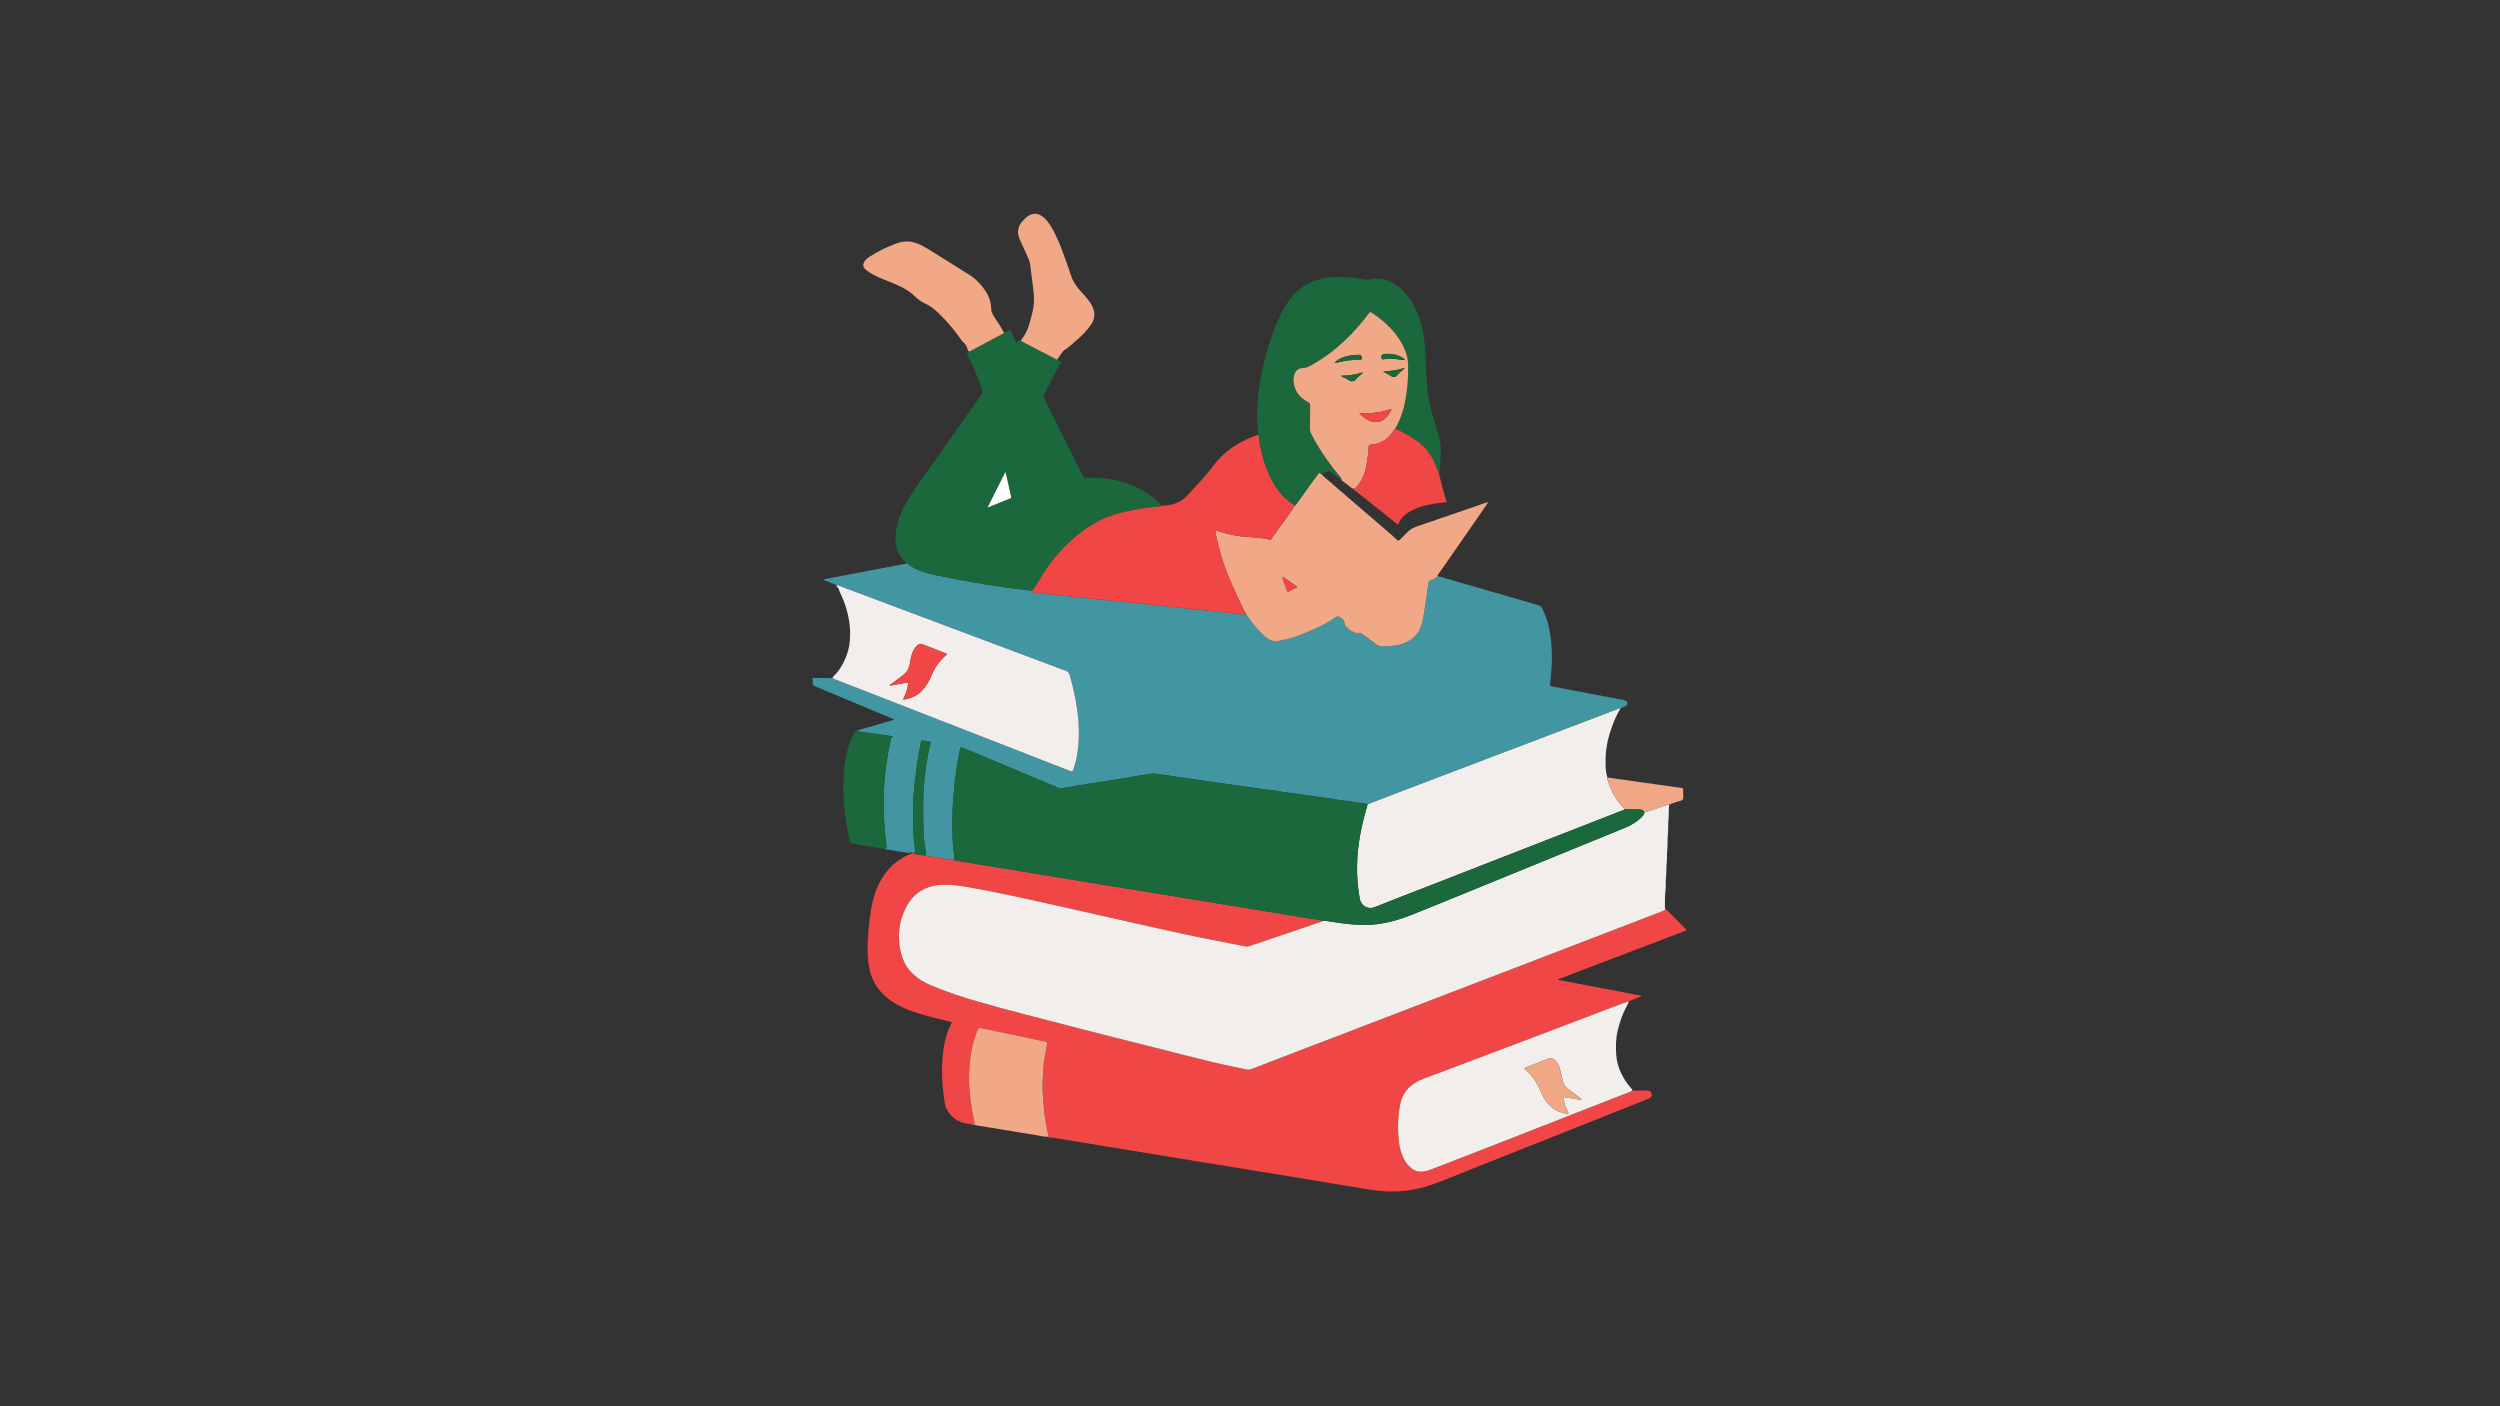 <?xml version="1.0" encoding="utf-8"?>
<!-- Generator: Adobe Illustrator 27.0.0, SVG Export Plug-In . SVG Version: 6.00 Build 0)  -->
<svg version="1.1" id="Layer_1" xmlns="http://www.w3.org/2000/svg" xmlns:xlink="http://www.w3.org/1999/xlink" x="0px" y="0px"
	 viewBox="0 0 1920 1080" style="enable-background:new 0 0 1920 1080;" xml:space="preserve">
<rect x="0" y="0" width="1920" height="1080" fill="#333333" stroke="none"/>
<style type="text/css">
	.st0{fill:#4296A2;}
	.st1{fill:#F04746;}
	.st2{fill:#F2EEEB;}
	.st3{fill:#1A683B;}
	.st4{fill:#F0A887;}
	.st5{fill:#FFFFFF;}
	.st6{fill:none;}
</style>
<g>
	<path class="st0" d="M657.27,561.48c5.17-1.86,10.52-3.14,15.77-4.73c4.48-1.35,8.99-2.64,13.67-4.01
		c-0.77-0.81-1.66-0.95-2.44-1.28c-19.2-8.03-38.41-16.05-57.61-24.08c-2.5-1.05-2.49-1.08-2.49-3.81c0-0.88-0.01-1.76-0.02-2.63
		c0.14-0.09,0.28-0.17,0.42-0.26c4.96,0.03,9.91,0.05,14.87,0.08c0.82,0.67,1.85,0.92,2.8,1.29c33.19,12.95,66.38,25.87,99.57,38.81
		c26.34,10.27,52.68,20.56,79.02,30.83c2.85,1.11,2.87,1.11,3.87-1.87c2.48-7.41,3.55-15.07,3.79-22.84
		c0.2-6.56-0.07-13.1-0.87-19.62c-1.21-9.85-3.31-19.5-6.12-29.02c-0.57-1.92-1.59-2.68-3.25-3.3
		c-29.1-10.88-58.18-21.8-87.27-32.71c-27.89-10.46-55.78-20.94-83.67-31.39c-1.63-0.61-3.21-1.43-4.97-1.66
		c-3.31-1.3-6.62-2.59-9.93-3.89c0.01-0.13,0.03-0.27,0.04-0.4c3.17-0.63,6.33-1.27,9.51-1.88c12.29-2.33,24.58-4.65,36.87-6.97
		c4.78-0.9,9.56-1.78,14.32-2.74c1.05-0.21,2.25-0.05,3.09-0.98c3.91,3.11,8.28,5.32,13.02,6.87c3.26,1.06,6.59,1.84,9.95,2.51
		c6.85,1.37,13.69,2.86,20.59,3.99c6.12,1,12.18,2.3,18.3,3.22c5.73,0.86,11.46,1.79,17.2,2.58c4.41,0.6,8.86,0.91,13.25,1.6
		c1.39,0.22,2.89-0.02,4.18,0.74c-0.36,1.1,0.44,1.21,1.16,1.3c2.22,0.26,4.44,0.51,6.67,0.73c7.07,0.71,14.15,1.38,21.22,2.1
		c7.15,0.73,14.29,1.51,21.44,2.25c6.75,0.7,13.5,1.36,20.25,2.04c7.63,0.78,15.25,1.57,22.88,2.35c5.08,0.52,10.17,1.02,15.25,1.55
		c8.5,0.89,16.99,1.8,25.48,2.69c5.48,0.58,10.95,1.21,16.44,1.7c4.53,0.4,9.04,1.1,13.6,1.24c0.66,0.9,1.35,1.78,1.98,2.7
		c3.44,5.04,7.33,9.69,11.88,13.76c2.73,2.45,5.73,4.42,9.65,4.02c1.35-0.14,2.68-0.39,4.01-0.65c7.1-1.39,13.83-3.89,20.46-6.71
		c6.7-2.85,13.25-6.01,19.34-10.05c3.11-2.06,3.09-2.05,6.09,0.02c1.12,0.77,1.86,1.65,1.97,3.08c0.08,1.01,0.24,2.08,1.03,2.88
		c1.76,1.76,3.63,3.38,5.93,4.42c1.17,0.53,2.47,1.04,3.7,0.73c1.38-0.35,2.29,0.19,3.27,0.92c3.6,2.66,7.23,5.27,10.81,7.96
		c0.94,0.7,1.91,1.16,3.06,1.23c5.46,0.31,10.88,0.12,16.13-1.55c8.34-2.66,13.89-8.08,15.83-16.73c1.33-5.91,2.19-11.92,3.07-17.93
		c0.58-4.03,1.15-8.06,1.67-12.09c0.16-1.23,0.62-2.11,1.92-2.36c2.12-0.4,3.82-1.47,5.17-3.14c10.9,3.15,21.79,6.3,32.68,9.46
		c14.8,4.29,29.6,8.62,44.42,12.87c1.59,0.46,2.61,1.24,3.35,2.71c2.9,5.76,4.75,11.86,5.8,18.2c1.91,11.44,1.86,22.92,0.65,34.41
		c-0.18,1.75-0.33,3.5-0.58,5.24c-0.17,1.19,0.22,1.67,1.44,1.89c5.58,1,11.14,2.12,16.71,3.17c12.79,2.43,25.58,4.84,38.37,7.27
		c0.47,0.09,0.94,0.2,1.39,0.36c0.91,0.33,1.43,0.99,1.53,1.96c0.1,1.07-0.32,1.92-1.28,2.36c-1.31,0.6-2.67,1.08-4,1.61
		c-0.76-0.08-1.39,0.33-2.05,0.58c-13.28,5.04-26.55,10.11-39.83,15.16c-20.89,7.94-41.78,15.87-62.66,23.82
		c-23.42,8.91-46.84,17.82-70.26,26.74c-6.49,2.47-12.95,4.99-19.43,7.49c-0.57-0.3-1.17-0.47-1.82-0.53
		c-1.66-0.15-3.34-0.29-4.97-0.6c-6.18-1.17-12.44-1.75-18.64-2.74c-4.16-0.66-8.34-1.22-12.5-1.83c-3.54-0.51-7.08-1.03-10.63-1.53
		c-4.17-0.58-8.35-1.13-12.52-1.72c-3.7-0.53-7.39-1.11-11.09-1.63c-4.09-0.58-8.19-1.11-12.29-1.68c-3.94-0.55-7.87-1.13-11.8-1.69
		c-3.86-0.55-7.72-1.07-11.58-1.62c-3.93-0.56-7.86-1.17-11.8-1.73c-3.86-0.55-7.73-1.03-11.59-1.59
		c-5.03-0.73-10.06-1.51-15.09-2.25c-4.17-0.62-8.33-1.28-12.51-1.79c-2.52-0.31-5.04-0.96-7.61-0.56
		c-3.38,0.52-6.76,1.06-10.14,1.63c-6.12,1.02-12.23,2.11-18.36,3.1c-6.6,1.07-13.22,2.02-19.82,3.08
		c-6.68,1.07-13.36,2.16-20.02,3.34c-0.94,0.17-1.75,0.07-2.55-0.26c-4.13-1.7-8.25-3.45-12.37-5.18
		c-9.49-3.98-18.99-7.96-28.48-11.94c-7.58-3.18-15.15-6.38-22.74-9.55c-3.39-1.42-6.79-2.79-10.2-4.15
		c-1.34-0.53-1.67-0.34-1.95,1.05c-0.45,2.18-0.84,4.37-1.27,6.56c-1.09,5.47-1.86,10.99-2.49,16.51
		c-0.45,4.03-0.92,8.06-1.16,12.13c-0.3,5.01-0.86,10-0.85,15.03c0.01,6-0.08,12,0.07,17.99c0.08,3.09,0.51,6.18,0.72,9.27
		c0.18,2.62,0.86,5.2,0.62,7.85c-5.24-0.82-10.5-1.59-15.73-2.49c-2.02-0.34-4.1-0.38-6.03-1.14c-0.24-2.21-0.38-4.44-0.74-6.64
		c-0.8-4.88-1.16-9.82-1.23-14.73c-0.17-12.28-0.63-24.57,0.8-36.83c0.42-3.63,0.78-7.27,1.3-10.89c0.82-5.67,1.86-11.3,3.35-16.83
		c0.24-0.88,0-1.25-0.86-1.59c-1.23-0.48-2.53-0.25-3.77-0.57c-2.15-0.54-2.42-0.36-2.89,1.88c-0.82,3.89-1.44,7.81-2.12,11.73
		c-0.9,5.17-1.55,10.37-2.17,15.57c-0.71,6-1.3,12.04-1.43,18.08c-0.23,10.44-0.44,20.89,0.76,31.32c0.21,1.81,0.55,3.62,0.58,5.46
		c0.03,1.84,0.03,1.84-1.88,2.16l0.02,0.01c-0.76-0.85-1.56-0.73-2.38-0.09c-4.48-0.44-8.88-1.34-13.31-2.07
		c-2.01-0.33-4.08-0.39-6.01-1.14c1.15,0,1.74-0.45,1.62-1.73c-0.2-2.14-0.36-4.3-0.65-6.41c-0.71-5.06-1.01-10.15-1.2-15.22
		c-0.27-7.35-0.12-14.71-0.04-22.06c0.03-2.86,0.28-5.74,0.56-8.58c0.47-4.82,0.98-9.64,1.73-14.44c0.83-5.27,1.85-10.5,3.06-15.69
		c0.23-1,0.54-2,1.93-2.08c-1.53-0.33-2.94-0.56-4.35-0.76c-4.09-0.58-8.18-1.17-12.27-1.74
		C665.45,562.6,661.36,562.04,657.27,561.48z"/>
	<path class="st1" d="M711.15,657.06c1.94,0.76,4.02,0.8,6.03,1.14c5.23,0.89,10.49,1.67,15.73,2.49
		c7.08,1.21,14.15,2.45,21.23,3.61c10.24,1.68,20.49,3.31,30.73,4.97c10.48,1.71,20.95,3.44,31.42,5.16
		c12.29,2.01,24.57,4.02,36.86,6.03c10.16,1.66,20.32,3.33,30.48,4.98c10.16,1.66,20.32,3.29,30.48,4.95
		c11.34,1.85,22.68,3.72,34.02,5.58c10.32,1.69,20.64,3.36,30.96,5.05c8.35,1.37,16.7,2.71,25.04,4.14
		c4.01,0.69,8.09,0.95,12.03,2.02c-0.67,0.64-1.58,0.76-2.4,1.04c-10.59,3.6-21.18,7.17-31.77,10.76
		c-7.26,2.46-14.52,4.94-21.79,7.38c-1.11,0.37-2.2,0.75-3.49,0.49c-11.43-2.28-22.88-4.43-34.31-6.73
		c-17.54-3.53-34.96-7.59-52.41-11.49c-19.09-4.27-38.17-8.59-57.25-12.89c-23.05-5.19-46.11-10.38-69.39-14.47
		c-7.02-1.23-14.07-2.11-21.22-1.66c-3.85,0.24-7.6,1.01-11.15,2.56c-6.97,3.06-11.91,8.26-15.3,14.94
		c-5.17,10.2-6.49,20.99-4.31,32.17c1.4,7.2,4.33,13.68,9.82,18.81c4.21,3.94,9.14,6.7,14.4,8.9c11.22,4.69,22.73,8.53,34.4,11.92
		c25.69,7.46,51.69,13.78,77.55,20.61c19.22,5.07,38.55,9.76,57.83,14.63c15.25,3.85,30.47,7.83,45.76,11.54
		c8.61,2.09,17.34,3.69,25.99,5.61c1.49,0.33,2.74,0.22,4.14-0.32c12.44-4.83,24.9-9.6,37.36-14.38
		c29.09-11.16,58.18-22.3,87.27-33.47c36.62-14.06,73.24-28.12,109.85-42.19c26.77-10.29,53.53-20.61,80.31-30.89
		c1.14-0.44,2.2-0.91,3.06-1.78c0.55,0.19,0.95,0.58,1.34,0.97c4.69,4.69,9.38,9.38,14.06,14.08c0.28,0.28,0.62,0.52,0.69,1.22
		c-32.78,12.49-65.62,25-98.47,37.51c0.01,0.17,0.03,0.35,0.04,0.52c21.26,4.04,42.51,8.08,63.77,12.12
		c0.04,0.13,0.08,0.26,0.12,0.39c-3.27,1.32-6.55,2.65-9.82,3.97c-2.42,0.82-4.86,1.56-7.25,2.46
		c-17.99,6.83-35.96,13.73-53.96,20.55c-28.6,10.84-57.22,21.64-85.83,32.46c-4.85,1.84-9.81,3.38-14.5,5.67
		c-7.92,3.87-12.59,10.14-14.14,18.75c-1.65,9.19-1.77,18.44-0.81,27.71c0.38,3.66,1.24,7.24,2.63,10.67
		c1.34,3.29,3.05,6.34,5.66,8.81c3.3,3.12,7.14,4.39,11.67,3.39c1.88-0.42,3.71-0.98,5.49-1.67c14.23-5.5,28.45-11.02,42.66-16.57
		c34.44-13.45,68.88-26.92,103.31-40.41c2.66-1.04,5.42-1.87,7.93-3.28c3.76-0.04,7.51-0.11,11.27-0.09
		c2.02,0.01,3.22,0.96,3.52,2.58c0.3,1.59-0.5,2.97-2.32,3.7c-6,2.42-12.02,4.79-18.03,7.18c-40.97,16.29-81.93,32.59-122.91,48.85
		c-8.91,3.53-17.7,7.38-26.79,10.42c-13.14,4.4-26.63,5.82-40.43,4.18c-7.78-0.92-15.46-2.41-23.19-3.62
		c-11.36-1.78-22.69-3.72-34.04-5.59c-13.39-2.21-26.79-4.42-40.18-6.61c-13.24-2.16-26.49-4.27-39.73-6.43
		c-13.08-2.14-26.15-4.34-39.23-6.48c-11.35-1.86-22.71-3.66-34.05-5.51c-10.09-1.65-20.17-3.34-30.25-5
		c-3.47-0.57-6.94-1.13-10.41-1.69c-0.55-0.51-1.23-0.51-1.91-0.45c0,0-0.02-0.01-0.02-0.01c-0.04-0.8,0.03-1.62-0.15-2.39
		c-1.32-5.59-2.22-11.23-2.85-16.94c-0.68-6.26-1.24-12.52-1.35-18.82c-0.07-4,0.4-7.97,0.51-11.95c0.06-2.31,0.23-4.62,0.57-6.9
		c0.7-4.64,1.55-9.26,2.34-13.88c0.3-1.76,0.32-1.84-1.4-2.26c-1.77-0.43-3.59-0.65-5.38-1.03c-3.96-0.84-7.91-1.76-11.88-2.59
		c-6.99-1.47-14-2.89-21-4.33c-3.73-0.77-7.46-1.55-11.19-2.34c-1.08-0.23-1.87,0-2.29,1.13c-0.5,1.35-1.1,2.66-1.58,4.01
		c-3.63,10.09-4.87,20.61-5.15,31.23c-0.17,6.52,0.37,13.05,1.23,19.54c0.64,4.82,1.37,9.61,2.4,14.36c0.28,1.3,0.83,2.61,0.51,4.01
		l-0.22,0.01c0,0-0.22-0.03-0.22-0.03c-0.43-0.45-0.95-0.47-1.51-0.32c-1.89-0.31-3.8-0.54-5.67-0.96
		c-8.05-1.82-14.08-8.12-15.29-16.27c-1.95-13.09-2.73-26.24-0.99-39.43c0.91-6.93,2.6-13.66,5.78-19.94
		c0.25-0.5,0.47-1.01,0.69-1.53c0.02-0.06-0.03-0.15-0.06-0.25c-0.34-0.55-0.96-0.45-1.48-0.57c-7.83-1.93-15.7-3.75-23.42-6.11
		c-7.83-2.39-15.36-5.45-22.09-10.23c-10.29-7.3-15.8-17.28-17.06-29.78c-1.13-11.23-0.2-22.35,1.24-33.47
		c0.84-6.5,1.86-12.97,4.06-19.19c3.01-8.51,7.46-16.07,14.27-22.12c3.26-2.89,6.89-5.18,10.85-6.98c0.94-0.43,1.9-0.84,2.84-1.27
		c0.26-0.07,0.52-0.15,0.78-0.22c0,0-0.02-0.01-0.02-0.01C704.16,656.49,707.67,656.72,711.15,657.06z"/>
	<path class="st2" d="M1279.11,698.28c-0.86,0.87-1.93,1.35-3.06,1.78c-26.78,10.28-53.54,20.6-80.31,30.89
		c-36.61,14.07-73.23,28.13-109.85,42.19c-29.09,11.16-58.18,22.31-87.27,33.47c-12.46,4.78-24.92,9.55-37.36,14.38
		c-1.41,0.55-2.65,0.65-4.14,0.32c-8.65-1.93-17.38-3.53-25.99-5.61c-15.29-3.7-30.51-7.68-45.76-11.54
		c-19.28-4.87-38.6-9.56-57.83-14.63c-25.86-6.82-51.86-13.14-77.55-20.61c-11.67-3.39-23.18-7.23-34.4-11.92
		c-5.26-2.2-10.19-4.96-14.4-8.9c-5.49-5.13-8.42-11.61-9.82-18.81c-2.18-11.18-0.85-21.97,4.31-32.17
		c3.38-6.68,8.32-11.89,15.3-14.94c3.55-1.56,7.3-2.32,11.15-2.56c7.15-0.45,14.2,0.43,21.22,1.66
		c23.28,4.09,46.34,9.28,69.39,14.47c19.08,4.3,38.16,8.62,57.25,12.89c17.45,3.9,34.87,7.97,52.41,11.49
		c11.43,2.3,22.88,4.45,34.31,6.73c1.29,0.26,2.37-0.12,3.49-0.49c7.27-2.44,14.53-4.92,21.79-7.38
		c10.59-3.59,21.19-7.16,31.77-10.76c0.82-0.28,1.73-0.4,2.4-1.04c0.64-0.07,1.26-0.06,1.91,0.04c7.65,1.22,15.32,2.38,23.06,2.91
		c5.92,0.4,11.82,0.3,17.7-0.53c8.44-1.19,16.56-3.54,24.44-6.68c14.47-5.76,28.88-11.67,43.29-17.56
		c40.74-16.63,81.47-33.28,122.2-49.94c4.18-1.71,7.89-4.2,11.29-7.17c1.33-1.17,2.53-2.45,2.93-4.28c2.11-0.69,4.22-1.42,6.34-2.06
		c4.26-1.28,8.3-3.22,12.69-4.08c-0.69,3.63-0.15,7.33-0.59,10.94c-0.47,3.83-0.02,7.66-0.45,11.44c-0.46,4.06-0.07,8.14-0.51,12.15
		c-0.38,3.43-0.03,6.86-0.45,10.24c-0.45,3.58-0.05,7.19-0.49,10.72c-0.47,3.75,0.01,7.51-0.48,11.19c-0.5,3.75-0.25,7.47-0.4,11.21
		C1278.6,696.62,1278.58,697.5,1279.11,698.28z"/>
	<path class="st3" d="M792.72,453.96c-1.3-0.77-2.8-0.52-4.19-0.74c-4.39-0.69-8.84-1-13.25-1.6c-5.74-0.79-11.47-1.72-17.2-2.58
		c-6.13-0.92-12.19-2.22-18.3-3.22c-6.89-1.13-13.73-2.62-20.59-3.99c-3.35-0.67-6.68-1.45-9.95-2.51
		c-4.74-1.54-9.11-3.76-13.02-6.87c-7.77-6.8-9.62-15.51-8.02-25.25c1.71-10.38,6.27-19.61,12.05-28.22
		c5.48-8.16,11.33-16.06,16.99-24.1c12.15-17.25,24.26-34.53,36.43-51.77c0.97-1.37,1.17-2.51,0.58-4.15
		c-3.2-8.79-6.58-17.49-10.84-25.83c-0.96-1.87-0.96-1.87,0.71-3.13c0.83-0.06,1.47-0.57,2.16-0.94c6.09-3.24,12.2-6.46,18.27-9.76
		c2.29-1.25,4.69-2.3,6.84-3.79c0.15-0.05,0.31-0.08,0.45-0.15c1.28-0.55,2.55-2.06,3.75-1.58c1.16,0.47,1.44,2.33,2.09,3.58
		c0.92,1.75,1.78,3.53,2.68,5.29c0.07,0.14,0.18,0.26,0.28,0.39c0.5,0.14,0.75-0.24,0.87-0.56c0.54-1.47,1.58-1.21,2.68-0.84
		c0.36,0.71,1.11,0.87,1.73,1.19c3.73,1.97,7.46,3.93,11.2,5.87c4.94,2.56,9.89,5.09,14.84,7.63c1.01,0.76,2.31,1.06,3.34,2.02
		c-2.07,1.91-3.06,4.47-4.28,6.87c-3.01,5.91-5.94,11.85-8.96,17.74c-0.57,1.1-0.6,1.98-0.03,3.11
		c9.93,19.76,19.82,39.54,29.66,59.34c0.66,1.33,1.46,1.59,2.8,1.55c9.4-0.33,18.66,0.61,27.72,3.22
		c8.38,2.41,16.09,6.16,22.93,11.6c2.5,1.99,4.87,4.14,6.84,6.68c-1.07,0.64-2.28,0.66-3.45,0.74c-7.74,0.5-15.35,1.89-22.91,3.52
		c-6.8,1.47-13.47,3.37-19.77,6.37c-8.43,4.02-15.87,9.52-22.81,15.68c-9.26,8.22-16.96,17.75-23.43,28.3
		C797.37,446.72,795.29,450.5,792.72,453.96z M758.63,389.36c0.26,0.15,0.35,0.23,0.39,0.21c5.55-2.25,11.08-4.53,16.64-6.74
		c1.05-0.42,0.96-1,0.75-1.87c-1.03-4.43-2-8.88-2.99-13.32c-0.35-1.57-0.59-3.18-1.34-5.03
		C767.48,371.75,763.05,380.56,758.63,389.36z"/>
	<path class="st2" d="M1050.34,617.72c6.48-2.5,12.94-5.02,19.43-7.49c23.42-8.92,46.84-17.83,70.26-26.74
		c20.89-7.94,41.78-15.87,62.66-23.82c13.28-5.05,26.55-10.12,39.83-15.16c0.66-0.25,1.29-0.67,2.05-0.58
		c-3.77,6.3-6.4,13.11-8.53,20.09c-1.29,4.23-2.05,8.59-2.59,13.01c-0.46,3.82-0.39,7.62-0.34,11.43c0.04,2.91,0.45,5.83,1.39,8.63
		c-0.09,0.56-0.06,1.1,0.09,1.65c1.32,4.6,3.19,8.96,5.65,13.08c2.13,3.56,4.93,6.59,7.56,9.76c-0.62,0.56-1.43,0.69-2.16,0.98
		c-49.59,19.35-99.18,38.7-148.78,58.04c-13.68,5.34-27.41,10.55-41.03,16.04c-5.66,2.28-10.67-1.47-11.54-6.34
		c-2.98-16.66-2.66-33.23,0.43-49.8C1046.14,632.79,1048.16,625.24,1050.34,617.72z"/>
	<path class="st4" d="M1104.08,442.41c-1.34,1.67-3.05,2.74-5.17,3.14c-1.3,0.25-1.76,1.12-1.92,2.36
		c-0.52,4.04-1.08,8.07-1.67,12.09c-0.87,6-1.74,12.01-3.07,17.93c-1.94,8.65-7.48,14.07-15.83,16.73
		c-5.26,1.67-10.68,1.86-16.13,1.55c-1.14-0.06-2.12-0.52-3.06-1.23c-3.58-2.69-7.21-5.31-10.81-7.96
		c-0.98-0.72-1.89-1.26-3.27-0.92c-1.24,0.31-2.53-0.2-3.7-0.73c-2.29-1.03-4.17-2.65-5.93-4.42c-0.79-0.79-0.95-1.86-1.03-2.88
		c-0.12-1.43-0.85-2.31-1.97-3.08c-3.01-2.07-2.98-2.09-6.09-0.02c-6.09,4.04-12.63,7.2-19.34,10.05
		c-6.63,2.81-13.36,5.32-20.46,6.71c-1.33,0.26-2.67,0.52-4.01,0.65c-3.92,0.4-6.92-1.58-9.65-4.02
		c-4.55-4.07-8.44-8.72-11.88-13.76c-0.63-0.92-1.32-1.8-1.98-2.7c-0.94-1.75-1.96-3.47-2.82-5.27c-2.03-4.25-3.97-8.54-5.96-12.81
		c-5.59-11.95-10.24-24.24-13.19-37.13c-0.71-3.08-1.47-6.15-1.91-9.33c0.99-0.24,1.68,0.24,2.4,0.49
		c7.35,2.51,14.89,4.13,22.66,4.48c4.07,0.18,8.07,0.91,12.14,1.14c1.15,0.07,2.5,0.07,3.45,0.83c1.24,0.99,1.77,0.51,2.54-0.59
		c3.69-5.2,7.55-10.29,11.21-15.52c2.28-3.27,4.9-6.3,6.76-9.86c0.7-0.31,1.01-0.99,1.43-1.57c4.38-6.08,8.75-12.16,13.13-18.24
		c1.33-1.85,2.7-3.67,4.06-5.52c0.8,0.47,1.41,0.83,2.02,1.19c1.41,1.99,3.48,3.28,5.26,4.86c6.71,5.91,13.52,11.69,20.3,17.52
		c8.89,7.65,17.79,15.3,26.68,22.96c1.87,1.62,3.74,3.25,5.54,4.94c0.89,0.84,1.57,0.83,2.42-0.05c1.82-1.91,3.75-3.71,5.55-5.63
		c2.15-2.29,4.85-3.63,7.74-4.62c13.06-4.51,26.13-8.97,39.2-13.45c4.31-1.48,8.61-2.96,12.91-4.44c0.66-0.23,1.28-0.59,2.18-0.36
		c-2.11,3.1-4.15,6.13-6.23,9.14c-4.04,5.85-8.1,11.68-12.15,17.52c-6.38,9.18-12.77,18.35-19.14,27.54
		C1104.8,440.83,1104.05,441.42,1104.08,442.41z M984.95,443.07c-0.08-0.22-0.15-0.25-0.17-0.1c0,0.02,0.12,0.06,0.19,0.09
		c0.68,3.7,2.24,7.12,3.47,10.64c0.16,0.46,0.54,0.97,1.06,0.63c2.11-1.34,4.47-2.2,6.88-3.48c-1.52-1.11-2.74-2.13-4.08-2.95
		C989.79,446.37,987.69,444.23,984.95,443.07z"/>
	<path class="st1" d="M994.38,388.33c-1.86,3.56-4.48,6.59-6.76,9.86c-3.65,5.23-7.51,10.32-11.21,15.52
		c-0.78,1.09-1.3,1.57-2.54,0.59c-0.95-0.76-2.3-0.76-3.45-0.83c-4.06-0.23-8.07-0.96-12.14-1.14c-7.77-0.35-15.31-1.96-22.66-4.48
		c-0.72-0.25-1.4-0.73-2.4-0.49c0.44,3.19,1.2,6.26,1.91,9.33c2.95,12.89,7.61,25.18,13.19,37.13c1.99,4.27,3.94,8.56,5.96,12.81
		c0.86,1.8,1.87,3.52,2.82,5.27c-4.56-0.14-9.06-0.84-13.6-1.24c-5.49-0.48-10.96-1.12-16.44-1.7c-8.49-0.89-16.99-1.8-25.48-2.69
		c-5.08-0.53-10.17-1.03-15.25-1.55c-7.63-0.78-15.25-1.58-22.88-2.35c-6.75-0.69-13.5-1.35-20.25-2.04
		c-7.15-0.74-14.29-1.52-21.44-2.25c-7.07-0.72-14.15-1.4-21.22-2.1c-2.22-0.22-4.45-0.46-6.67-0.73c-0.72-0.09-1.52-0.2-1.16-1.3
		c2.57-3.47,4.65-7.24,6.9-10.9c6.48-10.55,14.18-20.08,23.43-28.3c6.94-6.17,14.38-11.66,22.81-15.68c6.3-3,12.97-4.9,19.77-6.37
		c7.57-1.64,15.17-3.02,22.91-3.52c1.18-0.08,2.39-0.1,3.45-0.74c7.56-0.22,14.49-1.97,19.83-7.87
		c6.59-7.27,13.54-14.19,19.38-22.13c8.39-11.4,19.64-18.99,32.86-23.79c0.75-0.27,1.48-0.58,2.23-0.87c0.38,0.45,0.44,1,0.51,1.56
		c1.27,10.01,3.71,19.74,7.83,28.95c4.2,9.38,9.97,17.59,18.85,23.23C993.83,387.73,994.09,388.06,994.38,388.33z"/>
	<path class="st2" d="M642.33,449.3c1.76,0.23,3.34,1.05,4.97,1.66c27.9,10.45,55.78,20.92,83.67,31.39
		c29.09,10.91,58.17,21.83,87.27,32.71c1.66,0.62,2.68,1.38,3.25,3.3c2.81,9.52,4.9,19.17,6.12,29.02
		c0.8,6.52,1.07,13.06,0.87,19.62c-0.24,7.78-1.31,15.43-3.79,22.84c-1,2.97-1.02,2.98-3.87,1.87
		c-26.34-10.28-52.68-20.56-79.02-30.83c-33.19-12.94-66.38-25.87-99.57-38.81c-0.96-0.37-1.98-0.62-2.8-1.29
		c0-0.82,0.59-1.28,1.1-1.77c4.36-4.26,7.21-9.45,9.43-15.05c2.05-5.17,2.84-10.53,2.93-16.06c0.15-9.28-1.75-18.12-5.06-26.75
		c-1.09-2.83-2.62-5.46-3.53-8.35C643.89,451.46,642.52,450.73,642.33,449.3z M727.13,502.29c-0.18-0.12-0.36-0.3-0.57-0.38
		c-6.1-2.39-12.2-4.75-18.28-7.19c-1.12-0.45-1.99-0.24-2.92,0.36c-2.4,1.56-3.76,3.86-4.7,6.47c-0.87,2.42-1.41,4.92-1.74,7.45
		c-0.56,4.19-2.49,7.52-5.94,10c-2.86,2.05-5.67,4.17-8.48,6.27c-0.4,0.3-1.05,0.44-0.98,1.26c0.48-0.07,0.95-0.11,1.42-0.2
		c3.69-0.67,7.38-1.35,11.07-2c1.28-0.23,1.46-0.07,1.32,1.17c-0.28,2.56-0.9,5.03-1.91,7.4c-0.59,1.38-1.2,2.74-1.78,4.04
		c0.37,0.4,0.68,0.33,0.99,0.27c5.46-1.07,10.39-3.12,14.1-7.49c2.71-3.19,4.88-6.71,6.47-10.59c2.49-6.08,6.02-11.44,11.07-15.72
		C726.63,503.12,727.08,502.87,727.13,502.29z"/>
	<path class="st2" d="M1253.7,837.61c-2.51,1.41-5.27,2.24-7.93,3.28c-34.43,13.48-68.87,26.95-103.31,40.41
		c-14.21,5.55-28.43,11.07-42.66,16.57c-1.78,0.69-3.61,1.26-5.49,1.67c-4.53,1-8.37-0.27-11.67-3.39
		c-2.61-2.46-4.32-5.52-5.66-8.81c-1.4-3.43-2.26-7.01-2.63-10.67c-0.96-9.26-0.84-18.52,0.81-27.71
		c1.55-8.61,6.22-14.88,14.14-18.75c4.68-2.29,9.64-3.83,14.5-5.67c28.61-10.82,57.23-21.62,85.83-32.46
		c18-6.82,35.97-13.72,53.96-20.55c2.38-0.91,4.83-1.65,7.25-2.46c-0.09,1.4-0.93,2.54-1.55,3.68c-3.27,6.05-5.45,12.51-7,19.16
		c-1.41,6.08-1.44,12.34-0.99,18.51c0.34,4.72,1.61,9.32,3.7,13.68c2.11,4.41,4.73,8.43,8.01,12.02
		C1253.41,836.56,1253.71,837.01,1253.7,837.61z M1170.78,820.29c0.37,1.11,1.12,1.49,1.7,2.01c4.08,3.71,7.17,8.13,9.51,13.1
		c0.88,1.88,1.64,3.82,2.6,5.65c1.74,3.34,3.85,6.44,6.68,8.97c3.44,3.07,7.64,4.55,12.05,5.54c0.45,0.1,0.93,0.35,1.33-0.35
		c-1.73-3.96-3.9-7.91-3.64-12.73c4.65,0.8,9.08,1.57,13.56,2.34c0-1.05-0.68-1.25-1.17-1.62c-3.13-2.35-6.28-4.66-9.38-7.05
		c-1.81-1.39-3.11-3.17-3.65-5.45c-0.75-3.18-1.46-6.37-2.32-9.52c-0.88-3.21-2.26-6.14-5.29-7.98c-1.11-0.67-2.13-0.83-3.38-0.27
		c-2.03,0.92-4.15,1.66-6.23,2.48C1179.07,817.02,1174.99,818.63,1170.78,820.29z"/>
	<path class="st3" d="M994.38,388.33c-0.29-0.27-0.55-0.59-0.88-0.8c-8.88-5.64-14.66-13.85-18.85-23.23
		c-4.12-9.21-6.57-18.94-7.83-28.95c-0.07-0.56-0.14-1.11-0.51-1.56c-0.26-4.06-0.62-8.12-0.77-12.19
		c-0.35-9.78,0.57-19.49,2.31-29.1c2.63-14.49,6.52-28.64,11.85-42.38c2.96-7.64,6.77-14.79,11.76-21.32
		c6-7.86,13.94-12.49,23.48-14.63c8.14-1.83,16.33-1.71,24.55-0.73c2.62,0.31,5.21,0.78,7.82,1.13c1.66,0.22,3.3,0.39,4.99,0.04
		c7.01-1.45,13.48-0.04,19.42,3.9c4.19,2.77,7.58,6.37,10.47,10.43c5.61,7.89,8.96,16.7,10.72,26.17c1.2,6.46,1.74,12.98,1.92,19.54
		c0.28,10.31,0.7,20.59,2.34,30.8c1.09,6.81,2.91,13.41,5.05,19.94c1.41,4.33,2.79,8.66,3.65,13.14c0.96,5,0.61,10.03,0.3,15.06
		c-0.22,3.67-0.54,7.33-0.81,11c-1.06-2.74-2.04-5.53-3.21-8.22c-2.48-5.69-5.81-10.81-10.53-14.93
		c-5.21-4.55-11.24-7.83-17.34-10.98c-0.92-0.48-1.93-0.76-2.98-0.85c3.12-5.26,5.34-10.88,6.83-16.81
		c2.64-10.46,3.37-21.1,3.35-31.84c-0.01-4.41-0.97-8.55-2.65-12.56c-3.66-8.77-9.63-15.77-16.77-21.87
		c-2.74-2.34-5.65-4.45-8.65-6.43c-0.85-0.56-1.43-0.54-1.98,0.31c-0.22,0.33-0.48,0.64-0.72,0.96c-4.05,5.46-8.46,10.63-13.2,15.51
		c-9.48,9.75-19.99,18.15-32.07,24.49c-1.28,0.67-2.53,1.1-4.06,1.17c-4.37,0.19-6.65,2.08-7.58,5.99c-0.54,2.28-0.48,4.61,0,6.9
		c1.29,6.16,5.1,10.39,10.53,13.21c1.45,0.75,1.88,1.57,1.85,3.12c-0.1,5.83-0.03,11.67-0.09,17.51c-0.02,1.41,0.29,2.65,0.91,3.9
		c3.62,7.24,7.93,14.06,12.64,20.63c3.12,4.35,6.41,8.58,9.81,12.71c0.5,0.61,1.48,1.16,0.68,2.2c-2.8-2.1-5.62-4.16-8.37-6.31
		c-0.93-0.73-1.7-0.94-2.76-0.3c-1.29,0.78-2.65,1.42-3.99,2.12c-0.61-0.36-1.22-0.72-2.02-1.19c-1.36,1.84-2.72,3.67-4.06,5.52
		c-4.38,6.07-8.75,12.16-13.13,18.24C995.39,387.33,995.08,388.01,994.38,388.33z"/>
	<path class="st4" d="M1030.13,368.7c0.8-1.05-0.18-1.59-0.68-2.2c-3.4-4.14-6.69-8.36-9.81-12.71
		c-4.71-6.57-9.01-13.39-12.64-20.63c-0.62-1.24-0.93-2.49-0.91-3.9c0.07-5.84-0.01-11.67,0.09-17.51c0.03-1.55-0.4-2.37-1.85-3.12
		c-5.43-2.82-9.23-7.06-10.53-13.21c-0.48-2.29-0.54-4.62,0-6.9c0.93-3.91,3.22-5.8,7.58-5.99c1.52-0.07,2.78-0.5,4.06-1.17
		c12.09-6.34,22.6-14.73,32.07-24.49c4.74-4.88,9.14-10.05,13.2-15.51c0.24-0.32,0.51-0.62,0.72-0.96c0.55-0.85,1.14-0.87,1.98-0.31
		c3,1.99,5.92,4.09,8.65,6.43c7.13,6.1,13.11,13.11,16.77,21.87c1.68,4.02,2.64,8.15,2.65,12.56c0.02,10.74-0.71,21.39-3.35,31.84
		c-1.49,5.92-3.71,11.55-6.83,16.81c-1,0.84-1.56,2.02-2.34,3.02c-3.24,4.13-7.13,7.24-12.43,8.37c-1.26,0.27-2.53,0.26-3.78,0.5
		c-1.09,0.2-1.69,0.69-1.64,1.92c0.05,1.19-0.22,2.39-0.28,3.56c-0.14,2.72-0.75,5.36-1.07,8.04c-0.69,5.7-2.26,11.11-5.55,15.86
		c-1.23,1.78-2.37,3.86-4.72,4.57c-1.8-0.55-2.97-2.03-4.45-3.04C1033.34,371.24,1031.76,369.94,1030.13,368.7z M1043.91,317.37
		c3.03,3.14,6,5.29,9.6,6.28c3.26,0.9,6.54,0.68,9.3-1.57c1.85-1.51,3.55-3.22,4.67-5.39c0.41-0.8,0.99-1.55,1.14-2.81
		C1060.68,317.04,1052.63,317.58,1043.91,317.37z M1024.91,278.88c3.43-0.78,6.46-1.42,9.52-1.9c3.16-0.49,6.33-0.59,9.52-0.53
		c0.16,0,0.32,0,0.48,0c0.98-0.02,1.42-0.54,1.47-1.49c0.08-1.59-0.83-2.56-2.76-2.49c-4.39,0.17-8.74,0.67-12.82,2.44
		C1028.35,275.77,1026.45,276.76,1024.91,278.88z M1079.12,276.45c-0.29-0.36-0.4-0.56-0.57-0.69c-4.61-3.68-9.98-4.3-15.61-3.88
		c-0.49,0.04-0.93,0.22-1.3,0.54c-0.76,0.65-1.03,1.94-0.59,2.85c0.47,0.98,1.29,0.74,2.07,0.6c3.17-0.56,6.34-0.37,9.53-0.05
		C1074.72,276.03,1076.79,276.63,1079.12,276.45z M1062.16,285.29c2.1,1.25,4.24,2.19,6.2,3.55c1.54,1.07,3.59,0.85,4.78-0.69
		c1.29-1.68,2.87-2.91,4.48-4.17c0.38-0.3,0.86-0.65,0.79-1.4C1073.13,284.44,1067.71,285.03,1062.16,285.29z M1046.48,286.46
		c-0.02-0.18-0.05-0.36-0.07-0.53c-5.27,1.97-10.78,2.39-16.34,2.65c0.12,0.52,0.44,0.66,0.72,0.76c1.78,0.66,3.43,1.48,4.98,2.64
		c1.92,1.44,4.36,1.03,5.73-0.86c0.96-1.33,2.12-2.3,3.42-3.2C1045.51,287.51,1045.97,286.94,1046.48,286.46z"/>
	<path class="st4" d="M748.34,863.86c0.32-1.39-0.23-2.71-0.51-4.01c-1.03-4.75-1.76-9.54-2.4-14.36c-0.86-6.5-1.4-13.02-1.23-19.54
		c0.28-10.62,1.52-21.14,5.15-31.23c0.49-1.35,1.09-2.66,1.58-4.01c0.42-1.13,1.21-1.36,2.29-1.13c3.73,0.79,7.46,1.57,11.19,2.34
		c7,1.45,14,2.87,21,4.33c3.97,0.83,7.91,1.75,11.88,2.59c1.78,0.38,3.61,0.6,5.38,1.03c1.72,0.42,1.7,0.49,1.4,2.26
		c-0.79,4.63-1.64,9.24-2.34,13.88c-0.34,2.28-0.51,4.6-0.57,6.9c-0.1,3.99-0.58,7.95-0.51,11.95c0.12,6.3,0.67,12.56,1.35,18.82
		c0.62,5.71,1.52,11.35,2.85,16.94c0.18,0.76,0.11,1.59,0.15,2.39c-2.82,0.19-5.51-0.66-8.25-1.08c-8.56-1.31-17.09-2.79-25.63-4.19
		c-7.13-1.17-14.27-2.32-21.4-3.49C749.25,864.19,748.8,864,748.34,863.86z"/>
	<path class="st4" d="M771.41,255.49c-2.15,1.49-4.55,2.55-6.84,3.79c-6.06,3.3-12.17,6.52-18.27,9.76
		c-0.69,0.37-1.33,0.88-2.16,0.94c-1.09-1.05-1.18-2.59-1.82-3.86c-0.55-1.08-1.12-2.03-2.08-2.85c-1.71-1.46-2.81-3.46-4.14-5.25
		c-4.88-6.54-10.15-12.74-16.13-18.32c-2.77-2.58-5.73-4.88-9.19-6.42c-2.9-1.29-5.45-3.07-7.68-5.25
		c-5.38-5.27-11.93-8.47-18.81-11.18c-6.24-2.45-12.56-4.76-18.07-8.73c-0.65-0.47-1.3-0.94-1.85-1.5
		c-1.58-1.61-1.78-3.24-0.79-5.25c1.01-2.04,2.83-3.26,4.63-4.41c6.08-3.87,12.51-7.08,19.27-9.61c2.55-0.96,5.18-1.69,7.89-1.9
		c3.4-0.26,6.65,0.59,9.8,1.83c2.69,1.06,5.17,2.49,7.62,4.02c10.44,6.5,20.93,12.92,31.31,19.51c5.11,3.24,9.31,7.51,12.69,12.56
		c2.87,4.29,4.42,9.01,4.49,14.18c0.01,0.98,0.19,1.9,0.63,2.78c0.65,1.28,1.24,2.59,2.08,3.77c2.27,3.19,4.4,6.46,6.22,9.92
		C770.5,254.6,770.8,255.18,771.41,255.49z"/>
	<path class="st4" d="M811.97,276.31c-4.95-2.54-9.9-5.07-14.84-7.63c-3.74-1.94-7.47-3.9-11.2-5.87c-0.62-0.33-1.37-0.48-1.73-1.19
		c0.15-0.36,0.24-0.78,0.47-1.08c5.01-6.18,6.46-13.77,8.33-21.18c1.06-4.22,1.29-8.53,0.96-12.85c-0.26-3.34-0.68-6.66-1.09-9.98
		c-0.56-4.51-1.21-9-1.74-13.51c-0.13-1.13-0.35-2.21-0.81-3.23c-2.28-5.11-4.48-10.25-6.89-15.29c-2.45-5.13-2.21-9.85,1.56-14.25
		c1.51-1.76,3.06-3.49,5.1-4.67c3.16-1.83,6.32-1.91,9.51,0.02c3.33,2.01,5.52,5.06,7.5,8.25c4.45,7.17,7.41,15.02,10.27,22.92
		c1.85,5.11,3.67,10.22,5.37,15.38c1.38,4.2,3.87,7.66,6.74,10.93c2.52,2.88,5.18,5.65,7.39,8.8c1.3,1.84,2.38,3.81,3.05,5.95
		c1.4,4.49,0.14,8.57-2.48,12.21c-2.95,4.09-6.47,7.68-10.28,11.01c-3.25,2.84-6.46,5.71-10.07,8.1c-0.96,0.64-1.42,1.71-2.05,2.63
		C814.01,273.27,812.67,274.57,811.97,276.31z"/>
	<path class="st1" d="M1039.49,375.43c2.35-0.71,3.49-2.79,4.72-4.57c3.29-4.74,4.86-10.16,5.55-15.86
		c0.33-2.68,0.93-5.32,1.07-8.04c0.06-1.17,0.33-2.37,0.28-3.56c-0.05-1.23,0.55-1.71,1.64-1.92c1.25-0.23,2.52-0.23,3.78-0.5
		c5.3-1.13,9.19-4.24,12.43-8.37c0.79-1,1.35-2.18,2.34-3.02c1.05,0.1,2.06,0.38,2.98,0.85c6.1,3.15,12.13,6.43,17.34,10.98
		c4.72,4.12,8.05,9.24,10.53,14.93c1.18,2.69,2.15,5.48,3.21,8.22c1.4,6.39,3.14,12.69,5.06,18.95c0.21,0.67,0.6,1.31,0.49,2.15
		c-3.29,0.41-6.6,0.74-9.88,1.25c-5.3,0.81-10.48,2.12-15.35,4.41c-3.79,1.78-7.24,4.04-9.79,7.48c-0.9,1.21-1.48,2.6-2.05,3.87
		c-0.85,0.01-1.19-0.49-1.61-0.82c-10.31-8.2-20.61-16.4-30.91-24.62C1040.64,376.73,1039.79,376.35,1039.49,375.43z"/>
	<path class="st3" d="M657.27,561.48c4.09,0.56,8.19,1.12,12.28,1.69c4.09,0.57,8.18,1.15,12.27,1.74c1.41,0.2,2.82,0.43,4.35,0.76
		c-1.39,0.09-1.69,1.08-1.93,2.08c-1.21,5.19-2.23,10.41-3.06,15.69c-0.75,4.8-1.26,9.62-1.73,14.44c-0.28,2.84-0.52,5.72-0.56,8.58
		c-0.08,7.35-0.23,14.72,0.04,22.06c0.19,5.07,0.49,10.17,1.2,15.22c0.3,2.11,0.45,4.27,0.65,6.41c0.12,1.28-0.47,1.73-1.62,1.73
		c-5.6-0.89-11.2-1.77-16.8-2.66c-2.44-0.39-4.88-0.82-7.33-1.21c-2.17-0.35-2.16-0.34-2.66-2.6c-1.07-4.84-1.93-9.72-2.63-14.62
		c-1.48-10.46-2.35-20.97-1.99-31.55c0.31-8.97,1.34-17.85,4.1-26.44c1.05-3.28,2.34-6.46,4-9.48
		C656.23,562.65,656.41,561.8,657.27,561.48z"/>
	<path class="st4" d="M1247.79,621.58c-2.63-3.17-5.42-6.2-7.56-9.76c-2.46-4.11-4.34-8.47-5.65-13.08
		c-0.16-0.55-0.19-1.09-0.09-1.65c9.63,1.38,19.26,2.78,28.89,4.13c8.53,1.2,17.08,2.27,25.6,3.59c4.27,0.66,3.65-0.3,3.63,4.08
		c-0.01,1.74,0.69,3.82-0.37,5.13c-1.03,1.29-3.17,1.3-4.82,1.9c-1.8,0.66-3.61,1.28-5.41,1.92c-4.39,0.86-8.43,2.8-12.69,4.08
		c-2.13,0.64-4.23,1.37-6.34,2.06c-0.74-2.19-2.69-2.33-4.48-2.39C1254.94,621.48,1251.36,621.58,1247.79,621.58z"/>
	<path class="st3" d="M700.87,655.19c-0.26,0.07-0.52,0.15-0.78,0.22c-0.53-0.1-1.07-0.21-1.6-0.31
		C699.3,654.46,700.1,654.34,700.87,655.19z"/>
	<path class="st4" d="M805.01,873.03c0.69-0.05,1.36-0.06,1.91,0.45C806.24,873.54,805.52,873.71,805.01,873.03z"/>
	<path class="st4" d="M746.4,863.53c0.56-0.15,1.08-0.13,1.51,0.32C747.36,863.99,746.84,863.95,746.4,863.53z"/>
	<path class="st2" d="M624.57,520.69c-0.14,0.09-0.28,0.17-0.42,0.26C624.15,520.64,624.2,520.4,624.57,520.69z"/>
	<path class="st3" d="M1247.79,621.58c3.57-0.01,7.15-0.11,10.71,0.02c1.79,0.06,3.74,0.2,4.48,2.39c-0.4,1.82-1.6,3.11-2.93,4.28
		c-3.39,2.97-7.11,5.46-11.29,7.17c-40.73,16.66-81.46,33.31-122.2,49.94c-14.42,5.89-28.83,11.79-43.29,17.56
		c-7.88,3.14-16.01,5.49-24.44,6.68c-5.89,0.83-11.79,0.93-17.7,0.53c-7.74-0.53-15.41-1.69-23.06-2.91
		c-0.64-0.1-1.27-0.12-1.91-0.04c-3.94-1.07-8.02-1.33-12.03-2.02c-8.34-1.44-16.69-2.78-25.04-4.14
		c-10.32-1.69-20.64-3.36-30.96-5.05c-11.34-1.86-22.68-3.73-34.02-5.58c-10.16-1.66-20.32-3.3-30.48-4.95
		c-10.16-1.66-20.32-3.32-30.48-4.98c-12.29-2.01-24.57-4.02-36.86-6.03c-10.47-1.72-20.95-3.45-31.42-5.16
		c-10.24-1.67-20.49-3.29-30.73-4.97c-7.08-1.17-14.16-2.4-21.23-3.61c0.25-2.65-0.44-5.23-0.62-7.85
		c-0.21-3.09-0.63-6.18-0.72-9.27c-0.16-5.99-0.07-11.99-0.07-17.99c-0.01-5.03,0.55-10.02,0.85-15.03
		c0.24-4.06,0.71-8.1,1.16-12.13c0.62-5.53,1.4-11.05,2.49-16.51c0.44-2.18,0.83-4.38,1.27-6.56c0.28-1.39,0.61-1.58,1.95-1.05
		c3.41,1.36,6.81,2.73,10.2,4.15c7.59,3.17,15.16,6.37,22.74,9.55c9.49,3.98,18.99,7.96,28.48,11.94c4.12,1.73,8.24,3.48,12.37,5.18
		c0.8,0.33,1.6,0.43,2.55,0.26c6.66-1.18,13.34-2.28,20.02-3.34c6.6-1.06,13.22-2.01,19.82-3.08c6.13-0.99,12.24-2.08,18.36-3.1
		c3.38-0.57,6.75-1.11,10.14-1.63c2.57-0.39,5.09,0.26,7.61,0.56c4.18,0.51,8.34,1.17,12.51,1.79c5.03,0.74,10.06,1.52,15.09,2.25
		c3.86,0.56,7.73,1.04,11.59,1.59c3.94,0.56,7.86,1.16,11.8,1.73c3.86,0.55,7.72,1.08,11.58,1.62c3.93,0.56,7.87,1.14,11.8,1.69
		c4.09,0.57,8.2,1.1,12.29,1.68c3.7,0.52,7.39,1.11,11.09,1.63c4.17,0.59,8.35,1.14,12.52,1.72c3.54,0.5,7.08,1.02,10.63,1.53
		c4.17,0.6,8.34,1.17,12.5,1.83c6.2,0.98,12.46,1.57,18.64,2.74c1.64,0.31,3.31,0.44,4.97,0.6c0.66,0.06,1.25,0.23,1.82,0.53
		c-2.17,7.52-4.2,15.07-5.63,22.77c-3.09,16.58-3.4,33.15-0.43,49.8c0.87,4.87,5.89,8.62,11.54,6.34
		c13.62-5.49,27.35-10.7,41.03-16.04c49.59-19.34,99.19-38.69,148.78-58.04C1246.36,622.28,1247.18,622.14,1247.79,621.58z"/>
	<path class="st3" d="M711.15,657.06c-3.49-0.34-6.99-0.56-10.3-1.87c1.91-0.31,1.91-0.31,1.88-2.16c-0.03-1.84-0.37-3.65-0.58-5.46
		c-1.21-10.42-0.99-20.88-0.76-31.32c0.13-6.03,0.72-12.08,1.43-18.08c0.61-5.2,1.26-10.4,2.17-15.57c0.68-3.91,1.3-7.84,2.12-11.73
		c0.47-2.24,0.74-2.43,2.89-1.88c1.25,0.32,2.54,0.08,3.77,0.57c0.86,0.34,1.09,0.7,0.86,1.59c-1.49,5.54-2.53,11.17-3.35,16.83
		c-0.52,3.62-0.88,7.26-1.3,10.89c-1.43,12.26-0.97,24.55-0.8,36.83c0.07,4.91,0.43,9.85,1.23,14.73
		C710.77,652.61,710.91,654.84,711.15,657.06z"/>
	<path class="st5" d="M758.63,389.36c4.42-8.8,8.85-17.61,13.45-26.75c0.76,1.85,0.99,3.46,1.34,5.03
		c0.99,4.44,1.96,8.89,2.99,13.32c0.2,0.88,0.3,1.46-0.75,1.87c-5.56,2.21-11.1,4.49-16.64,6.74
		C758.98,389.59,758.89,389.51,758.63,389.36z"/>
	<path class="st1" d="M984.95,443.07c2.75,1.16,4.84,3.3,7.35,4.83c1.34,0.82,2.57,1.84,4.08,2.95c-2.41,1.28-4.77,2.14-6.88,3.48
		c-0.53,0.33-0.9-0.17-1.06-0.63c-1.23-3.52-2.78-6.94-3.47-10.64L984.95,443.07z"/>
	<path class="st1" d="M984.96,443.06c-0.07-0.03-0.19-0.07-0.19-0.09c0.03-0.15,0.09-0.12,0.17,0.1
		C984.95,443.07,984.96,443.06,984.96,443.06z"/>
	<path class="st1" d="M727.13,502.29c-0.05,0.58-0.5,0.83-0.85,1.13c-5.05,4.28-8.58,9.64-11.07,15.72
		c-1.59,3.88-3.76,7.4-6.47,10.59c-3.71,4.37-8.64,6.42-14.1,7.49c-0.31,0.06-0.62,0.13-0.99-0.27c0.57-1.3,1.19-2.66,1.78-4.04
		c1.01-2.37,1.63-4.84,1.91-7.4c0.14-1.24-0.04-1.4-1.32-1.17c-3.69,0.66-7.38,1.34-11.07,2c-0.47,0.08-0.94,0.13-1.42,0.2
		c-0.08-0.82,0.58-0.95,0.98-1.26c2.81-2.11,5.63-4.22,8.48-6.27c3.45-2.48,5.38-5.81,5.94-10c0.34-2.54,0.87-5.04,1.74-7.45
		c0.94-2.61,2.31-4.91,4.7-6.47c0.92-0.6,1.8-0.8,2.92-0.36c6.08,2.43,12.19,4.79,18.28,7.19
		C726.77,501.99,726.95,502.16,727.13,502.29z"/>
	<path class="st4" d="M1170.78,820.29c4.21-1.66,8.29-3.26,12.37-4.86c2.08-0.82,4.19-1.56,6.23-2.48c1.25-0.56,2.27-0.4,3.38,0.27
		c3.03,1.83,4.41,4.76,5.29,7.98c0.86,3.15,1.57,6.34,2.32,9.52c0.54,2.28,1.83,4.06,3.65,5.45c3.1,2.38,6.25,4.7,9.38,7.05
		c0.49,0.37,1.18,0.57,1.17,1.62c-4.48-0.77-8.91-1.54-13.56-2.34c-0.26,4.82,1.91,8.76,3.64,12.73c-0.4,0.7-0.88,0.45-1.33,0.35
		c-4.41-0.99-8.61-2.47-12.05-5.54c-2.83-2.53-4.94-5.63-6.68-8.97c-0.96-1.84-1.72-3.78-2.6-5.65c-2.34-4.97-5.44-9.39-9.51-13.1
		C1171.9,821.78,1171.15,821.39,1170.78,820.29z"/>
	<path class="st1" d="M1043.91,317.37c8.72,0.21,16.76-0.33,24.7-3.49c-0.15,1.26-0.73,2.02-1.14,2.81
		c-1.12,2.17-2.82,3.88-4.67,5.39c-2.76,2.25-6.03,2.47-9.3,1.57C1049.91,322.66,1046.94,320.51,1043.91,317.37z"/>
	<path class="st3" d="M1024.91,278.88c1.54-2.12,3.44-3.11,5.41-3.97c4.08-1.77,8.43-2.27,12.82-2.44c1.93-0.08,2.84,0.89,2.76,2.49
		c-0.05,0.96-0.49,1.48-1.47,1.49c-0.16,0-0.32,0.01-0.48,0c-3.19-0.06-6.36,0.04-9.52,0.53
		C1031.36,277.46,1028.33,278.1,1024.91,278.88z"/>
	<path class="st3" d="M1079.12,276.45c-2.33,0.18-4.4-0.42-6.48-0.64c-3.19-0.33-6.35-0.51-9.53,0.05c-0.78,0.14-1.6,0.38-2.07-0.6
		c-0.43-0.91-0.17-2.19,0.59-2.85c0.38-0.32,0.81-0.5,1.3-0.54c5.63-0.42,11,0.2,15.61,3.88
		C1078.71,275.89,1078.83,276.09,1079.12,276.45z"/>
	<path class="st3" d="M1062.16,285.29c5.55-0.26,10.97-0.85,16.24-2.71c0.07,0.75-0.4,1.1-0.79,1.4c-1.61,1.26-3.2,2.49-4.48,4.17
		c-1.18,1.54-3.23,1.76-4.78,0.69C1066.4,287.47,1064.26,286.54,1062.16,285.29z"/>
	<path class="st3" d="M1046.48,286.46c-0.52,0.49-0.98,1.05-1.56,1.45c-1.3,0.9-2.46,1.87-3.42,3.2c-1.37,1.89-3.81,2.3-5.73,0.86
		c-1.56-1.16-3.2-1.98-4.98-2.64c-0.27-0.1-0.6-0.24-0.72-0.76c5.56-0.26,11.07-0.68,16.34-2.65
		C1046.44,286.1,1046.46,286.28,1046.48,286.46z"/>
</g>
<rect x="495" y="75" class="st6" width="929.52" height="929.52"/>
</svg>
